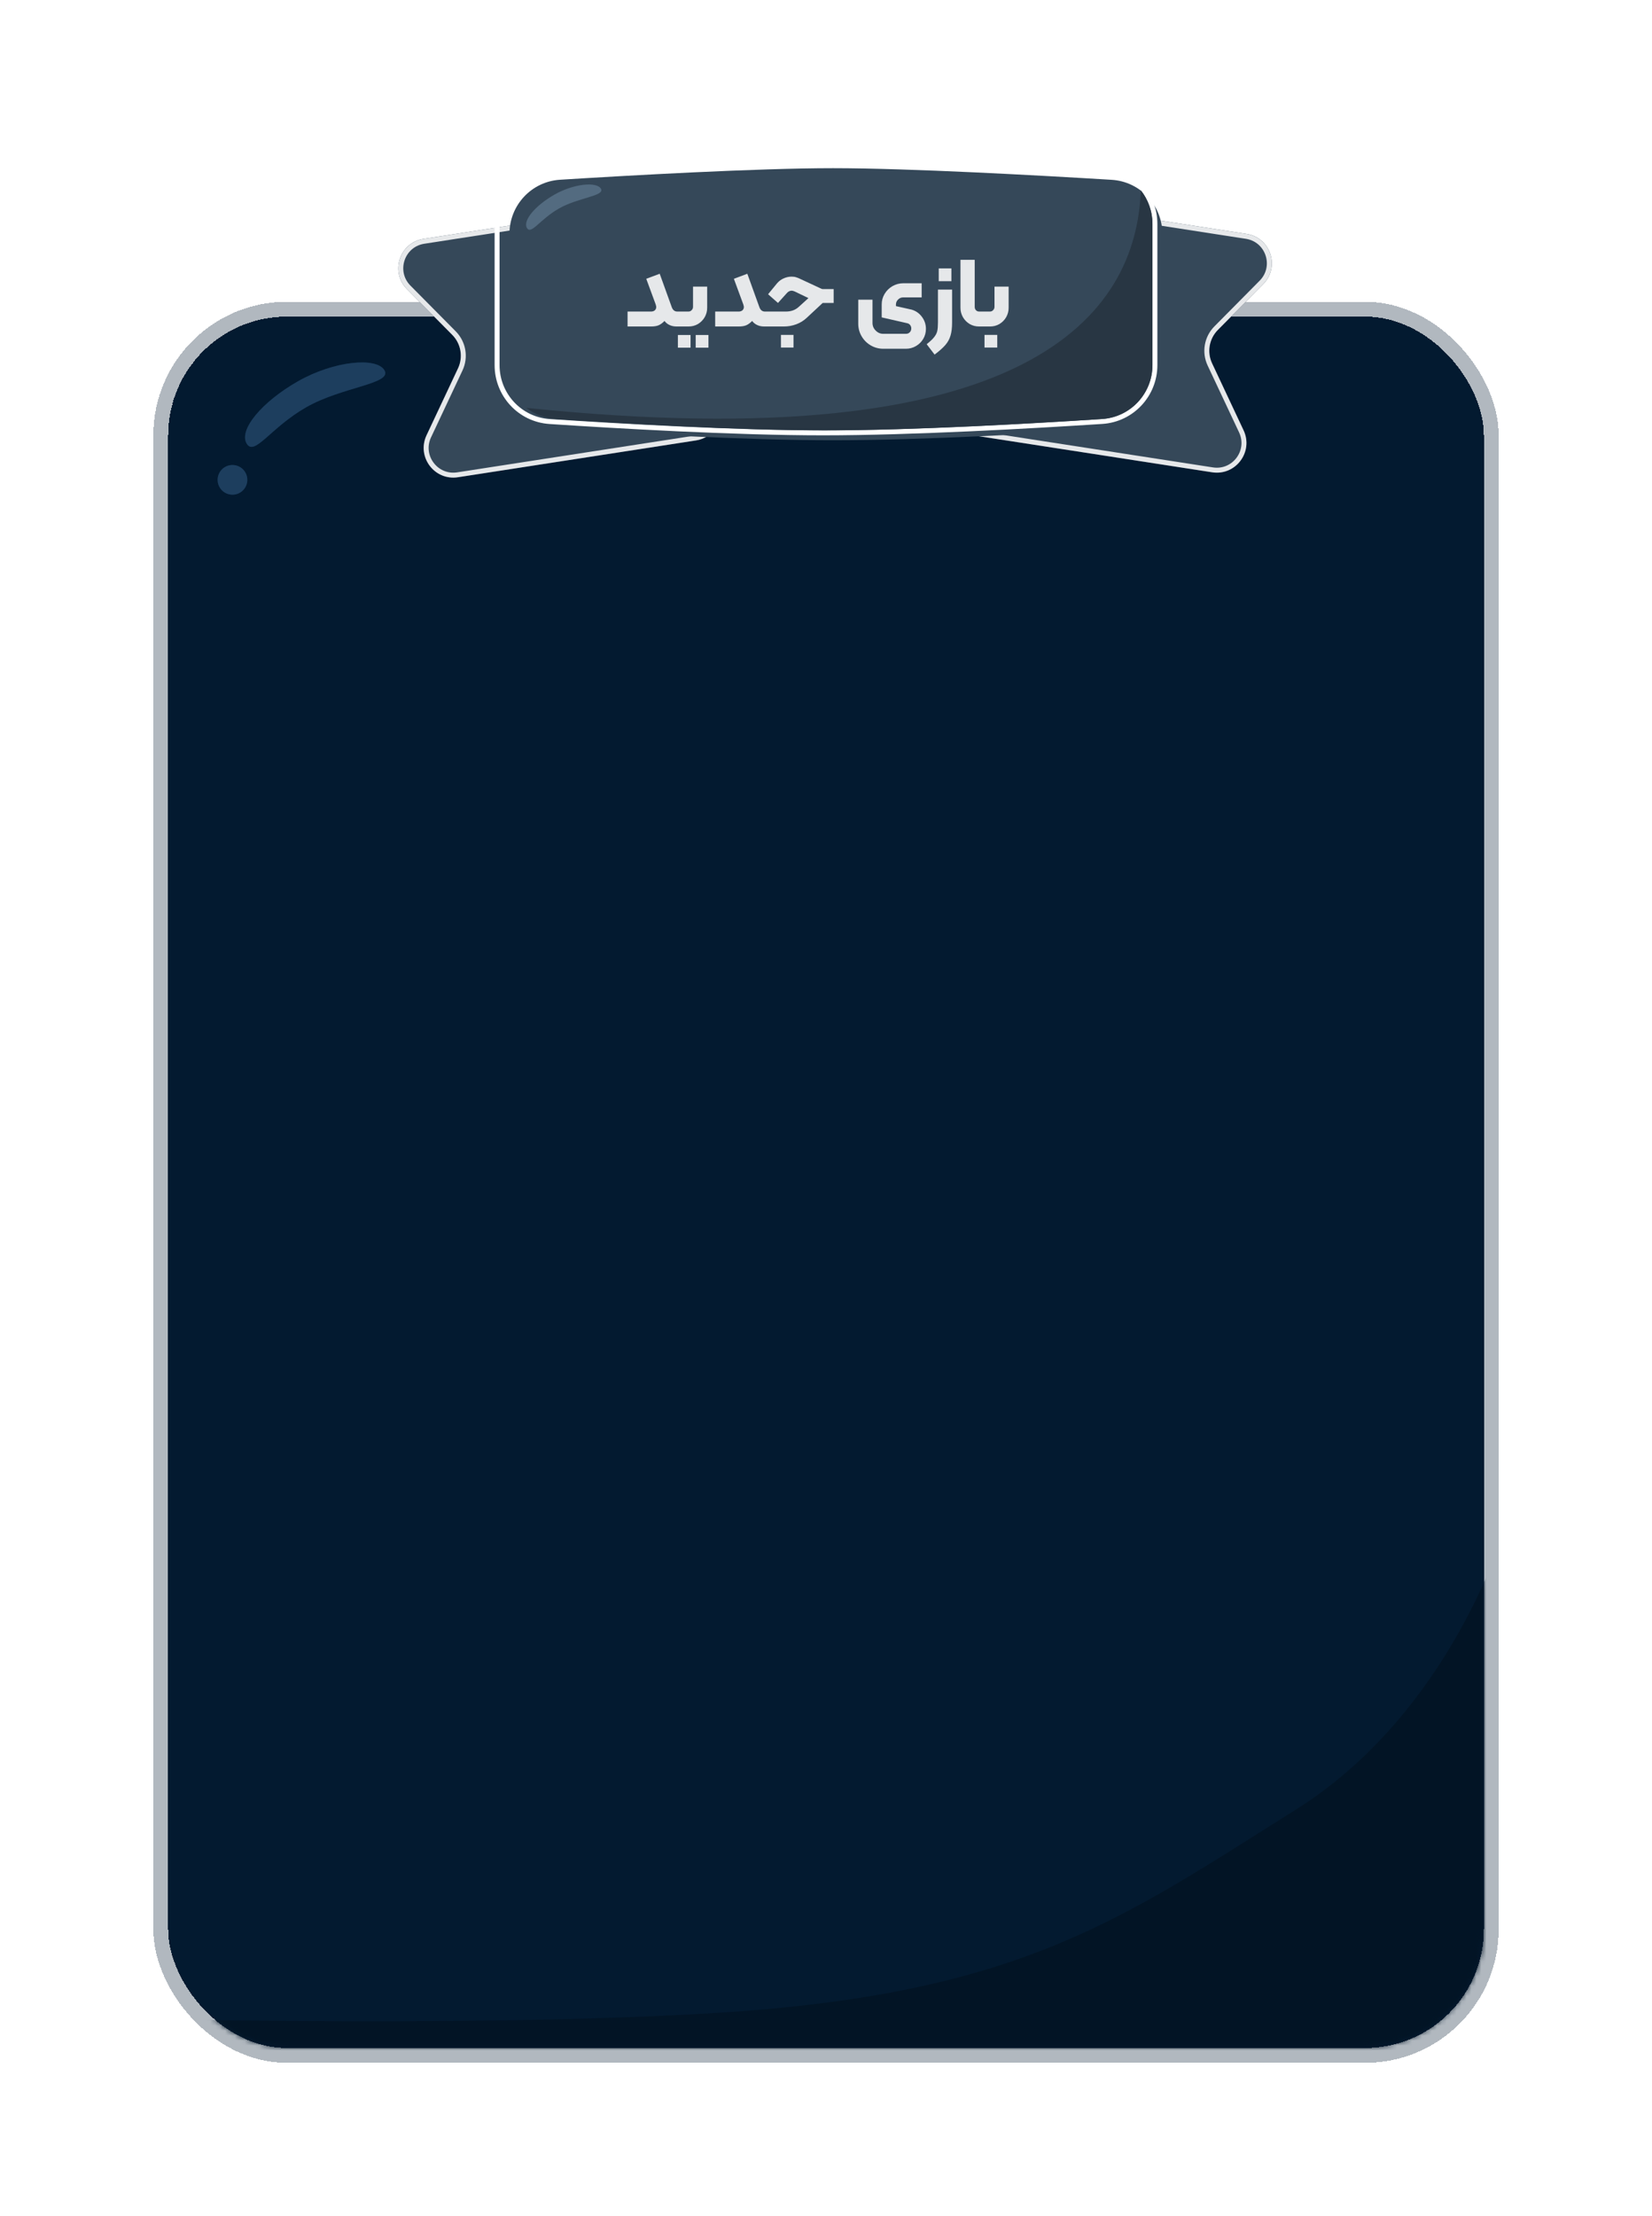 <svg width="334" height="448" viewBox="0 0 334 448" fill="none" xmlns="http://www.w3.org/2000/svg">
<g filter="url(#filter0_d_952_7200)">
<rect x="34" y="64" width="266" height="350" rx="24" fill="#031A30" shape-rendering="crispEdges"/>
<rect x="32.5" y="62.5" width="269" height="353" rx="25.5" stroke="#B1B8BF" stroke-width="3" shape-rendering="crispEdges"/>
<mask id="mask0_952_7200" style="mask-type:alpha" maskUnits="userSpaceOnUse" x="34" y="297" width="266" height="117">
<rect x="35.5" y="299.337" width="263" height="113.006" rx="22.5" fill="#031A30"/>
<rect x="35.5" y="299.337" width="263" height="113.006" rx="22.5" stroke="#B1B8BF" stroke-width="3"/>
</mask>
<g mask="url(#mask0_952_7200)">
<path d="M262 365.808C290.229 348.101 303.318 315.523 306.334 301.448H535.239C513.977 309.506 512.077 451.674 491.81 453.558C471.543 455.442 53.302 468.419 -23.904 464.233L-13.499 406.936C18.469 408.192 94.8 409.95 144.381 406.936C206.358 403.169 226.715 387.942 262 365.808Z" fill="#021425"/>
</g>
<circle cx="47" cy="97" r="3" fill="#092B4B"/>
<circle cx="47" cy="97" r="3" fill="#1D3E5E"/>
<g filter="url(#filter1_d_952_7200)">
<path d="M195.523 40.929C196.029 37.655 199.094 35.41 202.369 35.917L250.044 43.288C254.886 44.037 256.838 49.959 253.39 53.44L244.231 62.689C242.458 64.479 241.993 67.185 243.064 69.464L249.426 82.992C251.471 87.34 247.829 92.209 243.079 91.474L194.93 84.029C191.655 83.523 189.411 80.458 189.917 77.183L195.523 40.929Z" fill="#354859"/>
<path d="M202.293 36.411L249.968 43.782C254.406 44.469 256.195 49.897 253.035 53.088L243.876 62.337C241.955 64.276 241.451 67.208 242.612 69.677L248.973 83.204C250.848 87.191 247.509 91.653 243.156 90.98L195.006 83.535C192.004 83.071 189.947 80.261 190.411 77.26L196.017 41.006C196.481 38.004 199.291 35.947 202.293 36.411Z" stroke="#E6E8EA"/>
</g>
<g filter="url(#filter2_d_952_7200)">
<path d="M138.142 41.929C137.636 38.655 134.57 36.41 131.296 36.917L83.621 44.288C78.779 45.037 76.827 50.959 80.274 54.44L89.434 63.689C91.206 65.479 91.672 68.185 90.6 70.464L84.239 83.992C82.194 88.34 85.836 93.209 90.585 92.474L138.735 85.029C142.01 84.523 144.254 81.458 143.747 78.183L138.142 41.929Z" fill="#354859"/>
<path d="M131.372 37.411L83.697 44.782C79.259 45.469 77.469 50.897 80.629 54.088L89.789 63.337C91.709 65.276 92.214 68.208 91.053 70.677L84.691 84.204C82.817 88.191 86.155 92.653 90.509 91.98L138.658 84.535C141.66 84.071 143.717 81.261 143.253 78.26L137.648 42.006C137.184 39.004 134.374 36.947 131.372 37.411Z" stroke="#E6E8EA"/>
</g>
<g filter="url(#filter3_i_952_7200)">
<path d="M101 45.263C101 39.483 105.46 34.694 111.228 34.334C125.396 33.45 150.987 32 166.416 32C181.932 32 208.295 33.466 222.756 34.349C228.532 34.701 233 39.494 233 45.282V73.788C233 79.547 228.56 84.326 222.814 84.698C209.136 85.585 184.469 87 166.416 87C148.471 87 124.536 85.602 111.155 84.714C105.419 84.334 101 79.56 101 73.811V45.263Z" fill="#354859"/>
</g>
<path d="M233.5 73.788V45.282C233.5 39.233 228.829 34.218 222.786 33.849C208.328 32.967 181.95 31.5 166.416 31.5C150.968 31.5 125.362 32.951 111.197 33.835C105.163 34.211 100.5 39.222 100.5 45.263V73.811C100.5 79.82 105.12 84.815 111.122 85.213C124.503 86.1 148.453 87.5 166.416 87.5C184.487 87.5 209.169 86.084 222.846 85.197C228.858 84.808 233.5 79.808 233.5 73.788Z" stroke="white"/>
<g filter="url(#filter4_d_952_7200)">
<path d="M129.64 60.98C129.933 60.98 130.18 60.9 130.38 60.74C130.58 60.567 130.68 60.333 130.68 60.04C130.68 59.96 130.64 59.787 130.56 59.52L128.66 54.36L131.38 53.34L133.84 60.16C134.067 60.707 134.427 60.98 134.92 60.98H135.04C135.173 60.98 135.24 61.047 135.24 61.18V63.8C135.24 63.933 135.173 64 135.04 64H134.78C134.233 64 133.747 63.893 133.32 63.68C132.893 63.467 132.573 63.2 132.36 62.88C131.933 63.307 131.527 63.6 131.14 63.76C130.753 63.92 130.253 64 129.64 64H124.88V60.98H129.64ZM135.035 64C134.902 64 134.835 63.933 134.835 63.8V61.18C134.835 61.047 134.902 60.98 135.035 60.98H137.195C137.448 60.98 137.662 60.887 137.835 60.7C138.022 60.513 138.115 60.293 138.115 60.04V55.94H140.975V60.22C140.975 60.9 140.808 61.533 140.475 62.12C140.142 62.693 139.688 63.153 139.115 63.5C138.542 63.833 137.908 64 137.215 64H135.035ZM135.055 65.72H137.615V68.28H135.055V65.72ZM138.655 65.72H141.235V68.28H138.655V65.72ZM147.355 60.98C147.648 60.98 147.895 60.9 148.095 60.74C148.295 60.567 148.395 60.333 148.395 60.04C148.395 59.96 148.355 59.787 148.275 59.52L146.375 54.36L149.095 53.34L151.555 60.16C151.782 60.707 152.142 60.98 152.635 60.98H152.755C152.888 60.98 152.955 61.047 152.955 61.18V63.8C152.955 63.933 152.888 64 152.755 64H152.495C151.948 64 151.462 63.893 151.035 63.68C150.608 63.467 150.288 63.2 150.075 62.88C149.648 63.307 149.242 63.6 148.855 63.76C148.468 63.92 147.968 64 147.355 64H142.595V60.98H147.355ZM152.75 64C152.617 64 152.55 63.933 152.55 63.8V61.18C152.55 61.047 152.617 60.98 152.75 60.98H156.91C157.95 60.98 158.817 60.66 159.51 60.02L161.45 58.26L158.67 56.92C158.403 56.813 158.203 56.76 158.07 56.76C157.897 56.76 157.723 56.8 157.55 56.88C157.39 56.96 157.25 57.067 157.13 57.2L155.29 59.24L153.29 57.48L155.13 55.24C155.517 54.8 155.963 54.473 156.47 54.26C156.99 54.033 157.517 53.92 158.05 53.92C158.423 53.92 158.737 53.967 158.99 54.06C159.257 54.14 159.523 54.247 159.79 54.38L164.09 56.38C164.17 56.42 164.277 56.44 164.41 56.44H166.55V59.24H164.33L161.09 62.26C160.477 62.833 159.77 63.267 158.97 63.56C158.17 63.853 157.343 64 156.49 64H152.75ZM155.89 65.7H158.43V68.26H155.89V65.7ZM176.582 68.5C175.662 68.5 174.815 68.273 174.042 67.82C173.268 67.367 172.655 66.753 172.202 65.98C171.748 65.207 171.522 64.36 171.522 63.44V58.58H174.402V63.28C174.402 63.88 174.615 64.393 175.042 64.82C175.468 65.26 175.982 65.48 176.582 65.48H181.162C181.482 65.48 181.742 65.373 181.942 65.16C182.142 64.96 182.242 64.7 182.242 64.38C182.242 64.14 182.168 63.92 182.022 63.72C181.875 63.52 181.675 63.393 181.422 63.34L176.262 62.16V59.54C176.262 58.78 176.455 58.073 176.842 57.42C177.242 56.753 177.775 56.227 178.442 55.84C179.122 55.453 179.848 55.26 180.622 55.26H184.342V58.12H180.582C180.195 58.12 179.855 58.267 179.562 58.56C179.282 58.84 179.142 59.173 179.142 59.56V59.88C180.368 60.147 181.168 60.327 181.542 60.42L182.342 60.6C183.182 60.853 183.868 61.34 184.402 62.06C184.935 62.78 185.202 63.587 185.202 64.48C185.202 65.213 185.022 65.887 184.662 66.5C184.302 67.113 183.808 67.6 183.182 67.96C182.568 68.32 181.895 68.5 181.162 68.5H176.582ZM187.794 52.26H190.354V54.84H187.794V52.26ZM185.354 67.58C186.06 67.02 186.567 66.54 186.874 66.14C187.194 65.74 187.4 65.333 187.494 64.92C187.587 64.507 187.634 63.927 187.634 63.18V56.54H190.494V63.18C190.494 64.26 190.387 65.147 190.174 65.84C189.974 66.533 189.627 67.167 189.134 67.74C188.64 68.313 187.914 68.96 186.954 69.68L185.354 67.58ZM195.946 64C195.252 64 194.619 63.833 194.046 63.5C193.472 63.153 193.019 62.693 192.686 62.12C192.352 61.533 192.186 60.9 192.186 60.22V50.52H195.066V60.04C195.066 60.307 195.152 60.533 195.326 60.72C195.499 60.893 195.712 60.98 195.966 60.98H197.066C197.199 60.98 197.266 61.047 197.266 61.18V63.8C197.266 63.933 197.199 64 197.066 64H195.946ZM197.066 64C196.933 64 196.866 63.933 196.866 63.8V61.18C196.866 61.047 196.933 60.98 197.066 60.98H198.146C198.4 60.98 198.613 60.887 198.786 60.7C198.973 60.513 199.066 60.293 199.066 60.04V55.94H201.926V60.22C201.926 60.9 201.76 61.533 201.426 62.12C201.093 62.693 200.64 63.153 200.066 63.5C199.493 63.833 198.86 64 198.166 64H197.066ZM197.046 65.7H199.626V68.26H197.046V65.7Z" fill="#E6E8EA"/>
</g>
<path fill-rule="evenodd" clip-rule="evenodd" d="M106.423 82.451C108.079 83.744 110.124 84.569 112.372 84.72C125.644 85.607 149.295 87 167.036 87C184.886 87 209.26 85.59 222.828 84.704C228.571 84.328 233.004 79.551 233.004 73.795V45.275C233.004 42.705 232.123 40.331 230.637 38.454C229.805 63.608 208.07 92.933 106.423 82.451Z" fill="#283643"/>
<path d="M121.5 38.153C122.344 39.63 116.913 39.917 113 42.153C109.087 44.388 107.372 47.549 106.528 46.072C105.684 44.594 108.172 41.585 112.085 39.349C115.999 37.114 120.656 36.675 121.5 38.153Z" fill="#536B80"/>
<path d="M77.74 74.874C79.312 77.626 69.195 78.161 61.904 82.326C54.614 86.49 51.419 92.379 49.847 89.627C48.275 86.874 52.91 81.267 60.2 77.103C67.49 72.938 76.168 72.121 77.74 74.874Z" fill="#092B4B"/>
<path d="M77.74 74.874C79.312 77.626 69.195 78.161 61.904 82.326C54.614 86.49 51.419 92.379 49.847 89.627C48.275 86.874 52.91 81.267 60.2 77.103C67.49 72.938 76.168 72.121 77.74 74.874Z" fill="#1D3E5E"/>
</g>
<defs>
<filter id="filter0_d_952_7200" x="0.7" y="0.7" width="332.6" height="446.6" filterUnits="userSpaceOnUse" color-interpolation-filters="sRGB">
<feFlood flood-opacity="0" result="BackgroundImageFix"/>
<feColorMatrix in="SourceAlpha" type="matrix" values="0 0 0 0 0 0 0 0 0 0 0 0 0 0 0 0 0 0 127 0" result="hardAlpha"/>
<feOffset/>
<feGaussianBlur stdDeviation="15.15"/>
<feComposite in2="hardAlpha" operator="out"/>
<feColorMatrix type="matrix" values="0 0 0 0 1 0 0 0 0 1 0 0 0 0 1 0 0 0 0.2 0"/>
<feBlend mode="normal" in2="BackgroundImageFix" result="effect1_dropShadow_952_7200"/>
<feBlend mode="normal" in="SourceGraphic" in2="effect1_dropShadow_952_7200" result="shape"/>
</filter>
<filter id="filter1_d_952_7200" x="189.846" y="35.846" width="67.288" height="59.703" filterUnits="userSpaceOnUse" color-interpolation-filters="sRGB">
<feFlood flood-opacity="0" result="BackgroundImageFix"/>
<feColorMatrix in="SourceAlpha" type="matrix" values="0 0 0 0 0 0 0 0 0 0 0 0 0 0 0 0 0 0 127 0" result="hardAlpha"/>
<feOffset dx="2" dy="4"/>
<feComposite in2="hardAlpha" operator="out"/>
<feColorMatrix type="matrix" values="0 0 0 0 0 0 0 0 0 0 0 0 0 0 0 0 0 0 0.25 0"/>
<feBlend mode="normal" in2="BackgroundImageFix" result="effect1_dropShadow_952_7200"/>
<feBlend mode="normal" in="SourceGraphic" in2="effect1_dropShadow_952_7200" result="shape"/>
</filter>
<filter id="filter2_d_952_7200" x="78.531" y="36.846" width="67.288" height="59.703" filterUnits="userSpaceOnUse" color-interpolation-filters="sRGB">
<feFlood flood-opacity="0" result="BackgroundImageFix"/>
<feColorMatrix in="SourceAlpha" type="matrix" values="0 0 0 0 0 0 0 0 0 0 0 0 0 0 0 0 0 0 127 0" result="hardAlpha"/>
<feOffset dx="2" dy="4"/>
<feComposite in2="hardAlpha" operator="out"/>
<feColorMatrix type="matrix" values="0 0 0 0 0 0 0 0 0 0 0 0 0 0 0 0 0 0 0.25 0"/>
<feBlend mode="normal" in2="BackgroundImageFix" result="effect1_dropShadow_952_7200"/>
<feBlend mode="normal" in="SourceGraphic" in2="effect1_dropShadow_952_7200" result="shape"/>
</filter>
<filter id="filter3_i_952_7200" x="100" y="31" width="134.5" height="57.5" filterUnits="userSpaceOnUse" color-interpolation-filters="sRGB">
<feFlood flood-opacity="0" result="BackgroundImageFix"/>
<feBlend mode="normal" in="SourceGraphic" in2="BackgroundImageFix" result="shape"/>
<feColorMatrix in="SourceAlpha" type="matrix" values="0 0 0 0 0 0 0 0 0 0 0 0 0 0 0 0 0 0 127 0" result="hardAlpha"/>
<feOffset dx="2" dy="2"/>
<feGaussianBlur stdDeviation="0.25"/>
<feComposite in2="hardAlpha" operator="arithmetic" k2="-1" k3="1"/>
<feColorMatrix type="matrix" values="0 0 0 0 0 0 0 0 0 0 0 0 0 0 0 0 0 0 0.25 0"/>
<feBlend mode="normal" in2="shape" result="effect1_innerShadow_952_7200"/>
</filter>
<filter id="filter4_d_952_7200" x="124.88" y="50.52" width="79.046" height="21.16" filterUnits="userSpaceOnUse" color-interpolation-filters="sRGB">
<feFlood flood-opacity="0" result="BackgroundImageFix"/>
<feColorMatrix in="SourceAlpha" type="matrix" values="0 0 0 0 0 0 0 0 0 0 0 0 0 0 0 0 0 0 127 0" result="hardAlpha"/>
<feOffset dx="2" dy="2"/>
<feComposite in2="hardAlpha" operator="out"/>
<feColorMatrix type="matrix" values="0 0 0 0 0 0 0 0 0 0 0 0 0 0 0 0 0 0 0.25 0"/>
<feBlend mode="normal" in2="BackgroundImageFix" result="effect1_dropShadow_952_7200"/>
<feBlend mode="normal" in="SourceGraphic" in2="effect1_dropShadow_952_7200" result="shape"/>
</filter>
</defs>
</svg>
